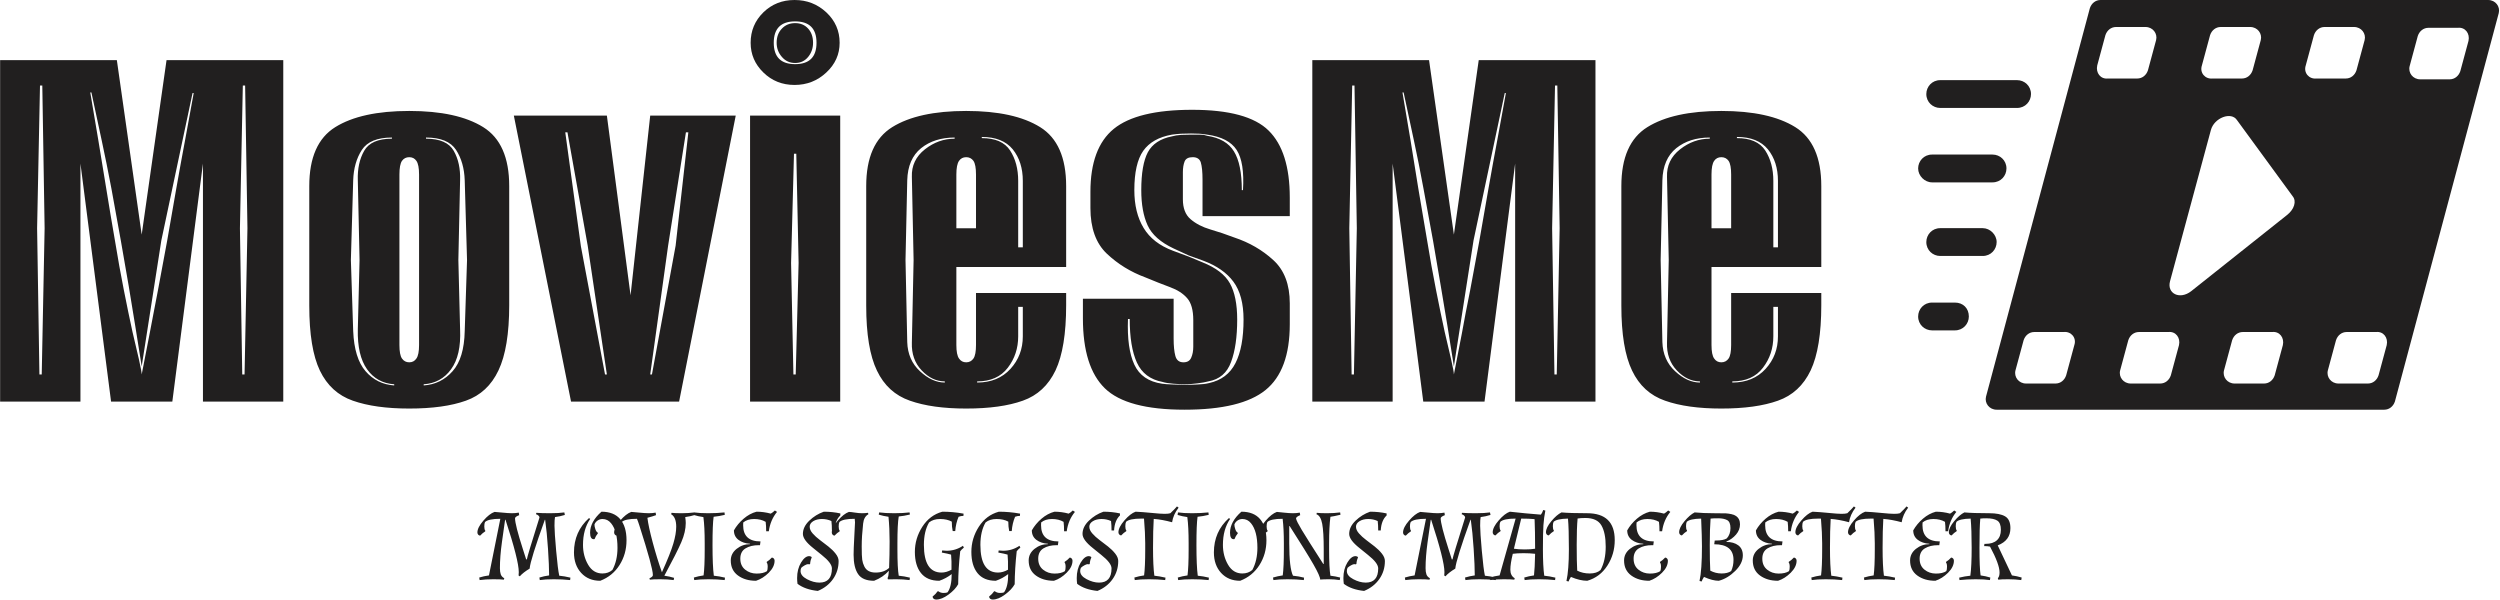 <svg xmlns="http://www.w3.org/2000/svg" version="1.1" xmlns:xlink="http://www.w3.org/1999/xlink" xmlns:svgjs="http://svgjs.dev/svgjs" width="1500" height="360" viewBox="0 0 1500 360"><g transform="matrix(1,0,0,1,-0.281,-0.137)"><svg viewBox="0 0 350 84" data-background-color="#af6834" preserveAspectRatio="xMidYMid meet" height="360" width="1500" xmlns="http://www.w3.org/2000/svg" xmlns:xlink="http://www.w3.org/1999/xlink"><g id="tight-bounds" transform="matrix(1,0,0,1,0.066,0.032)"><svg viewBox="0 0 349.869 83.936" height="83.936" width="349.869"><g><svg viewBox="0 0 349.869 83.936" height="83.936" width="349.869"><g><svg viewBox="0 0 349.869 83.936" height="83.936" width="349.869"><g id="textblocktransform"><svg viewBox="0 0 349.869 83.936" height="83.936" width="349.869" id="textblock"><g><svg viewBox="0 0 349.869 57.358" height="57.358" width="349.869"><g><svg><g></g><g></g></svg></g><g><svg><g><svg></svg></g><g></g></svg></g><g id="text-0"><svg viewBox="0 0 349.869 57.358" height="57.358" width="349.869"><g transform="matrix(1,0,0,1,0,0)"><svg width="254.997" viewBox="1.25 -34.75 157.58 35.45" height="57.358" data-palette-color="#211f1f"><path d="M8.2 0L1.25 0 1.25-29.55 11.35-29.55 13.5-14.45 15.65-29.55 25.75-29.55 25.75 0 18.8 0 18.8-20.6 16.15 0 10.85 0 8.2-20.6 8.2 0ZM4.45-15L4.65-2.35 4.85-2.35 5.1-15 4.9-27.35 4.7-27.35 4.45-15ZM22-15L22.2-2.35 22.4-2.35 22.65-15 22.45-27.35 22.25-27.35 22-15ZM13.5-2.35L13.5-2.35 14.2-5.95Q14.35-6.75 14.53-7.68 14.7-8.6 14.9-9.6L14.9-9.6 15.7-13.9Q16.1-16.2 16.5-18.48 16.9-20.75 17.25-22.6L17.25-22.6 18-26.7 17.9-26.7 15.2-13.95 13.5-3.05 12.95-6.5Q12.7-8.05 12.38-9.98 12.05-11.9 11.7-13.9L11.7-13.9Q11.3-16.15 10.88-18.43 10.45-20.7 10.05-22.55L10.05-22.55 9.15-26.75 9.05-26.75 9.75-22.6Q10.05-20.75 10.43-18.45 10.8-16.15 11.2-13.85L11.2-13.85Q11.55-11.7 11.95-9.68 12.35-7.65 12.7-6.05L12.7-6.05Q13-4.8 13.25-3.7 13.5-2.6 13.5-2.35ZM36.65 0.6L36.65 0.6Q33.7 0.6 31.77-0.08 29.85-0.75 28.92-2.68 28-4.6 28-8.3L28-8.3 28-18.65Q28-22.35 30.25-23.75 32.5-25.15 36.65-25.15L36.65-25.15Q40.8-25.15 43.05-23.75 45.3-22.35 45.3-18.65L45.3-18.65 45.3-8.35Q45.3-4.65 44.37-2.7 43.45-0.75 41.55-0.08 39.65 0.6 36.65 0.6ZM35.35-1.4L35.35-1.4 35.35-1.5Q33.85-1.6 33-2.8 32.15-4 32.2-6.25L32.2-6.25 32.35-12.25 32.2-19.15Q32.15-20.65 32.75-21.7 33.35-22.75 35.15-22.75L35.15-22.75 35.15-22.85Q33.25-22.85 32.55-21.78 31.85-20.7 31.8-19.15L31.8-19.15 31.6-12.25 31.8-6.1Q31.9-3.75 32.87-2.63 33.85-1.5 35.35-1.4ZM37.9-1.5L37.9-1.4Q39.4-1.5 40.4-2.63 41.4-3.75 41.45-6.1L41.45-6.1 41.65-12.25 41.45-19.15Q41.4-20.7 40.7-21.78 40-22.85 38.1-22.85L38.1-22.85 38.1-22.75Q39.9-22.75 40.5-21.7 41.1-20.65 41.05-19.15L41.05-19.15 40.9-12.25 41.05-6.25Q41.15-4 40.27-2.8 39.4-1.6 37.9-1.5L37.9-1.5ZM36.65-3.4L36.65-3.4Q37.05-3.4 37.27-3.73 37.5-4.05 37.5-4.9L37.5-4.9 37.5-19.65Q37.5-20.5 37.27-20.83 37.05-21.15 36.65-21.15L36.65-21.15Q36.25-21.15 36.02-20.83 35.8-20.5 35.8-19.65L35.8-19.65 35.8-4.9Q35.8-4.05 36.02-3.73 36.25-3.4 36.65-3.4ZM60 0L50.65 0 45.7-24.75 53.75-24.75 55.8-9.2 57.5-24.75 64.9-24.75 60 0ZM51.5-13.45L53.59-2.35 53.75-2.35 52.09-13.5 50.34-23.3 50.15-23.3 51.5-13.45ZM59.05-13.5L57.5-2.35 57.65-2.35 59.7-13.5 60.8-23.3 60.59-23.3 59.05-13.5ZM69.99-27.4L69.99-27.4Q68.39-27.4 67.29-28.48 66.19-29.55 66.19-31.05L66.19-31.05Q66.19-32.6 67.29-33.68 68.39-34.75 69.99-34.75L69.99-34.75Q71.59-34.75 72.74-33.68 73.89-32.6 73.89-31.05L73.89-31.05Q73.89-29.55 72.74-28.48 71.59-27.4 69.99-27.4ZM70.04-29.2L70.04-29.2Q71.89-29.2 71.89-31.05L71.89-31.05Q71.89-32.9 70.04-32.9L70.04-32.9Q68.19-32.9 68.19-31.05L68.19-31.05Q68.19-29.2 70.04-29.2ZM70.04-29.3L70.04-29.3Q69.34-29.3 68.89-29.83 68.44-30.35 68.44-31.05L68.44-31.05Q68.44-31.8 68.89-32.27 69.34-32.75 70.04-32.75L70.04-32.75Q70.74-32.75 71.17-32.27 71.59-31.8 71.59-31.05L71.59-31.05Q71.59-30.35 71.17-29.83 70.74-29.3 70.04-29.3ZM73.94 0L66.14 0 66.14-24.75 73.94-24.75 73.94 0ZM69.69-12L69.89-2.35 70.09-2.35 70.34-12 70.14-21.45 69.94-21.45 69.69-12ZM84.84 0.6L84.84 0.6Q81.89 0.6 79.97-0.08 78.04-0.75 77.12-2.68 76.19-4.6 76.19-8.3L76.19-8.3 76.19-18.65Q76.19-22.35 78.44-23.75 80.69-25.15 84.84-25.15L84.84-25.15Q88.99-25.15 91.24-23.75 93.49-22.35 93.49-18.65L93.49-18.65 93.49-11.65 83.99-11.65 83.99-4.9Q83.99-4.05 84.22-3.73 84.44-3.4 84.84-3.4L84.84-3.4Q85.24-3.4 85.47-3.73 85.69-4.05 85.69-4.9L85.69-4.9 85.69-9.4 93.49-9.4 93.49-8.35Q93.49-4.65 92.57-2.7 91.64-0.75 89.74-0.08 87.84 0.6 84.84 0.6ZM89.34-19.1L89.34-13.35 89.74-13.35 89.74-19.1Q89.74-20.75 88.87-21.83 87.99-22.9 86.19-22.9L86.19-22.9 86.19-22.8Q87.94-22.8 88.64-21.73 89.34-20.65 89.34-19.1L89.34-19.1ZM82.99-1.65L82.99-1.65 82.99-1.75Q81.89-1.75 80.99-2.7 80.09-3.65 80.14-5.1L80.14-5.1 80.29-12.25 80.14-19.45Q80.09-20.9 81.27-21.83 82.44-22.75 83.84-22.75L83.84-22.75 83.84-22.85Q82.09-22.85 80.94-21.93 79.79-21 79.74-19.15L79.74-19.15 79.59-12.25 79.74-5.15Q79.79-3.6 80.84-2.63 81.89-1.65 82.99-1.65ZM83.99-19.65L83.99-15 85.69-15 85.69-19.65Q85.69-20.5 85.47-20.83 85.24-21.15 84.84-21.15L84.84-21.15Q84.44-21.15 84.22-20.83 83.99-20.5 83.99-19.65L83.99-19.65ZM85.79-1.75L85.79-1.65Q87.59-1.65 88.67-2.83 89.74-4 89.74-5.65L89.74-5.65 89.74-8.2 89.34-8.2 89.34-5.65Q89.34-4.1 88.44-2.93 87.54-1.75 85.79-1.75L85.79-1.75ZM103.74 0.7L103.74 0.7Q98.74 0.7 96.84-1.15 94.94-3 94.94-7.2L94.94-7.2 94.94-8.9 102.79-8.9 102.79-5.45Q102.79-4.5 102.94-3.95L102.94-3.95Q103.09-3.4 103.64-3.4L103.64-3.4Q104.14-3.4 104.31-3.8 104.49-4.2 104.49-4.75L104.49-4.75 104.49-7.05Q104.49-8.35 103.96-8.95 103.44-9.55 102.49-9.9 101.54-10.25 100.34-10.75L100.34-10.75Q98.44-11.45 97.01-12.8 95.59-14.15 95.59-16.75L95.59-16.75 95.59-18.15Q95.59-21.95 97.61-23.6 99.64-25.25 104.39-25.25L104.39-25.25Q109.19-25.25 111.01-23.45 112.84-21.65 112.84-17.65L112.84-17.65 112.84-16.05 105.29-16.05 105.29-19.2Q105.29-20.2 105.14-20.7L105.14-20.7Q104.99-21.15 104.44-21.15L104.44-21.15Q103.89-21.15 103.74-20.78 103.59-20.4 103.59-19.85L103.59-19.85 103.59-17.5Q103.59-16.35 104.26-15.78 104.94-15.2 105.96-14.9 106.99-14.6 108.04-14.2L108.04-14.2Q109.99-13.55 111.41-12.25 112.84-10.95 112.84-8.5L112.84-8.5 112.84-6.7Q112.84-2.7 110.74-1 108.64 0.7 103.74 0.7ZM103.79-1.45L103.79-1.45Q104.24-1.45 104.84-1.48 105.44-1.5 105.84-1.6L105.84-1.6Q107.44-1.95 108.14-3.33 108.84-4.7 108.84-7.1L108.84-7.1Q108.84-9.2 107.96-10.38 107.09-11.55 105.34-12.2L105.34-12.2 104.09-12.65 102.79-13.25Q101.09-14.05 100.54-15.25 99.99-16.45 99.99-18.3L99.99-18.3Q99.99-20.5 100.56-21.58 101.14-22.65 102.64-22.95L102.64-22.95Q102.99-23.05 103.44-23.08 103.89-23.1 104.29-23.1L104.29-23.1 105.04-23.1Q105.24-23.1 105.39-23.08 105.54-23.05 105.69-23L105.69-23Q107.34-22.75 108.01-21.65 108.69-20.55 108.69-18.3L108.69-18.3 108.79-18.3Q108.94-20.7 108.24-21.78 107.54-22.85 105.69-23.1L105.69-23.1Q105.39-23.15 105.04-23.18 104.69-23.2 104.29-23.2L104.29-23.2Q103.89-23.2 103.44-23.18 102.99-23.15 102.64-23.1L102.64-23.1Q100.94-22.8 100.16-21.7 99.39-20.6 99.39-18.3L99.39-18.3Q99.39-16.35 100.19-15.03 100.99-13.7 102.74-13.05L102.74-13.05 104.09-12.55 105.29-12.05Q107.04-11.35 107.66-10.23 108.29-9.1 108.29-7.1L108.29-7.1Q108.29-4.85 107.76-3.43 107.24-2 105.79-1.75L105.79-1.75Q105.44-1.65 104.84-1.58 104.24-1.5 103.79-1.5L103.79-1.5Q103.39-1.5 102.76-1.55 102.14-1.6 101.84-1.7L101.84-1.7Q100.24-2 99.61-3.38 98.99-4.75 98.99-7.15L98.99-7.15 98.84-7.15Q98.74-4.6 99.39-3.2 100.04-1.8 101.79-1.55L101.79-1.55Q102.09-1.5 102.74-1.48 103.39-1.45 103.79-1.45ZM121.74 0L114.79 0 114.79-29.55 124.89-29.55 127.04-14.45 129.19-29.55 139.29-29.55 139.29 0 132.34 0 132.34-20.6 129.69 0 124.39 0 121.74-20.6 121.74 0ZM117.99-15L118.19-2.35 118.39-2.35 118.64-15 118.44-27.35 118.24-27.35 117.99-15ZM135.54-15L135.74-2.35 135.94-2.35 136.19-15 135.99-27.35 135.79-27.35 135.54-15ZM127.04-2.35L127.04-2.35 127.74-5.95Q127.89-6.75 128.06-7.68 128.24-8.6 128.44-9.6L128.44-9.6 129.24-13.9Q129.64-16.2 130.04-18.48 130.44-20.75 130.79-22.6L130.79-22.6 131.54-26.7 131.44-26.7 128.74-13.95 127.04-3.05 126.49-6.5Q126.24-8.05 125.91-9.98 125.59-11.9 125.24-13.9L125.24-13.9Q124.84-16.15 124.41-18.43 123.99-20.7 123.59-22.55L123.59-22.55 122.69-26.75 122.59-26.75 123.29-22.6Q123.59-20.75 123.96-18.45 124.34-16.15 124.74-13.85L124.74-13.85Q125.09-11.7 125.49-9.68 125.89-7.65 126.24-6.05L126.24-6.05Q126.54-4.8 126.79-3.7 127.04-2.6 127.04-2.35ZM150.18 0.6L150.18 0.6Q147.23 0.6 145.31-0.08 143.38-0.75 142.46-2.68 141.53-4.6 141.53-8.3L141.53-8.3 141.53-18.65Q141.53-22.35 143.78-23.75 146.03-25.15 150.18-25.15L150.18-25.15Q154.33-25.15 156.58-23.75 158.83-22.35 158.83-18.65L158.83-18.65 158.83-11.65 149.33-11.65 149.33-4.9Q149.33-4.05 149.56-3.73 149.78-3.4 150.18-3.4L150.18-3.4Q150.58-3.4 150.81-3.73 151.03-4.05 151.03-4.9L151.03-4.9 151.03-9.4 158.83-9.4 158.83-8.35Q158.83-4.65 157.91-2.7 156.98-0.75 155.08-0.08 153.18 0.6 150.18 0.6ZM154.68-19.1L154.68-13.35 155.08-13.35 155.08-19.1Q155.08-20.75 154.21-21.83 153.33-22.9 151.53-22.9L151.53-22.9 151.53-22.8Q153.28-22.8 153.98-21.73 154.68-20.65 154.68-19.1L154.68-19.1ZM148.33-1.65L148.33-1.65 148.33-1.75Q147.23-1.75 146.33-2.7 145.43-3.65 145.48-5.1L145.48-5.1 145.63-12.25 145.48-19.45Q145.43-20.9 146.61-21.83 147.78-22.75 149.18-22.75L149.18-22.75 149.18-22.85Q147.43-22.85 146.28-21.93 145.13-21 145.08-19.15L145.08-19.15 144.93-12.25 145.08-5.15Q145.13-3.6 146.18-2.63 147.23-1.65 148.33-1.65ZM149.33-19.65L149.33-15 151.03-15 151.03-19.65Q151.03-20.5 150.81-20.83 150.58-21.15 150.18-21.15L150.18-21.15Q149.78-21.15 149.56-20.83 149.33-20.5 149.33-19.65L149.33-19.65ZM151.13-1.75L151.13-1.65Q152.93-1.65 154.01-2.83 155.08-4 155.08-5.65L155.08-5.65 155.08-8.2 154.68-8.2 154.68-5.65Q154.68-4.1 153.78-2.93 152.88-1.75 151.13-1.75L151.13-1.75Z" opacity="1" transform="matrix(1,0,0,1,0,0)" fill="#211f1f" class="wordmark-text-0" data-fill-palette-color="primary"></path></svg></g><g><svg xmlns="http://www.w3.org/2000/svg" xmlns:xlink="http://www.w3.org/1999/xlink" version="1.1" x="268.539" y="3.552713678800501e-15" viewBox="0.5 10.9 71.039 50.1" enable-background="new 0 0 72 72" xml:space="preserve" height="57.358" width="81.33" class="icon-cg-0" data-fill-palette-color="accent" id="cg-0"><g fill="#211f1f" data-fill-palette-color="accent"><path fill="#211f1f" d="M70.2 10.9H22.8c-0.6 0-1.1 0.4-1.3 1L8.8 59.4c-0.2 0.8 0.4 1.6 1.3 1.6h47.4c0.6 0 1.1-0.4 1.3-1l12.7-47.5C71.7 11.7 71.1 10.9 70.2 10.9zM19.6 53.1l-1 3.7c-0.2 0.6-0.7 1-1.3 1h-3.6c-0.9 0-1.5-0.8-1.3-1.6l1-3.7c0.2-0.6 0.7-1 1.3-1h3.6C19.2 51.4 19.9 52.2 19.6 53.1zM35.2 18.9l1-3.7c0.2-0.6 0.7-1 1.3-1h3.6c0.9 0 1.5 0.8 1.3 1.6l-1 3.7c-0.2 0.6-0.7 1-1.3 1h-3.6C35.6 20.6 34.9 19.8 35.2 18.9zM22.4 18.9l1-3.7c0.2-0.6 0.7-1 1.3-1h3.6c0.9 0 1.5 0.8 1.3 1.6l-1 3.7c-0.2 0.6-0.7 1-1.3 1h-3.6C22.8 20.6 22.2 19.8 22.4 18.9zM32.4 53.1l-1 3.7c-0.2 0.6-0.7 1-1.3 1h-3.6c-0.9 0-1.5-0.8-1.3-1.6l1-3.7c0.2-0.6 0.7-1 1.3-1h3.6C32 51.4 32.6 52.2 32.4 53.1zM45.1 53.1l-1 3.7c-0.2 0.6-0.7 1-1.3 1h-3.6c-0.9 0-1.5-0.8-1.3-1.6l1-3.7c0.2-0.6 0.7-1 1.3-1h3.6C44.7 51.4 45.3 52.2 45.1 53.1zM45.6 37.2l-11.7 9.3c-1.4 1.1-3 0.3-2.6-1.2l5-18.5c0.4-1.5 2.5-2.3 3.2-1.2l6.8 9.3C46.8 35.5 46.5 36.5 45.6 37.2zM47.9 18.9l1-3.7c0.2-0.6 0.7-1 1.3-1h3.6c0.9 0 1.5 0.8 1.3 1.6l-1 3.7c-0.2 0.6-0.7 1-1.3 1h-3.6C48.3 20.6 47.6 19.8 47.9 18.9zM57.8 53.1l-1 3.7c-0.2 0.6-0.7 1-1.3 1h-3.6c-0.9 0-1.5-0.8-1.3-1.6l1-3.7c0.2-0.6 0.7-1 1.3-1h3.6C57.4 51.4 58 52.2 57.8 53.1zM67.8 15.9l-1 3.7c-0.2 0.6-0.7 1-1.3 1h-3.6c-0.9 0-1.5-0.8-1.3-1.6l1-3.7c0.2-0.6 0.7-1 1.3-1h3.6C67.4 14.2 68 15 67.8 15.9z" data-fill-palette-color="accent"></path><path fill="#211f1f" d="M3.2 24.1h9.4c1 0 1.7-0.8 1.7-1.7 0-1-0.8-1.7-1.7-1.7H3.2c-1 0-1.7 0.8-1.7 1.7C1.5 23.4 2.3 24.1 3.2 24.1z" data-fill-palette-color="accent"></path><path fill="#211f1f" d="M2.2 33.2h7.4c1 0 1.7-0.8 1.7-1.7 0-1-0.8-1.7-1.7-1.7H2.2c-1 0-1.7 0.8-1.7 1.7C0.5 32.4 1.3 33.2 2.2 33.2z" data-fill-palette-color="accent"></path><path fill="#211f1f" d="M8.4 38.8H3.2c-1 0-1.7 0.8-1.7 1.7 0 1 0.8 1.7 1.7 1.7h5.2c1 0 1.7-0.8 1.7-1.7C10.1 39.6 9.3 38.8 8.4 38.8z" data-fill-palette-color="accent"></path><path fill="#211f1f" d="M5 47.9H2.2c-1 0-1.7 0.8-1.7 1.7 0 1 0.8 1.7 1.7 1.7H5c1 0 1.7-0.8 1.7-1.7C6.7 48.6 6 47.9 5 47.9z" data-fill-palette-color="accent"></path></g></svg></g></svg></g></svg></g><g transform="matrix(1,0,0,1,66.825,70.899)"><svg viewBox="0 0 216.219 13.037" height="13.037" width="216.219"><g transform="matrix(1,0,0,1,0,0)"><svg width="216.219" viewBox="-2.3 -35.9 761.18 45.9" height="13.037" data-palette-color="#211f1f"><path d="M16.25-30.05L16.25-30.05Q16.25-26.9 20.15-14.75L20.15-14.75 21.75-9.75 22.1-9.85Q22.15-10.9 28.3-30.45L28.3-30.45Q28.3-30.95 27.75-31.43 27.2-31.9 26.6-32.05L26.6-32.05 26.75-32.75Q29.25-32.55 33.6-32.55 37.95-32.55 40.55-32.95L40.55-32.95 40.8-31.7Q38.4-30.95 35.95-30.65L35.95-30.65Q35.7-29.45 35.7-26.38 35.7-23.3 36.52-14.05 37.35-4.8 38.05-1.75L38.05-1.75Q40.7-1.5 43.55-0.8L43.55-0.8 43.4 0.4Q39.7 0 35.4 0 31.1 0 28.45 0.4L28.45 0.4 28.25-0.85Q30.5-1.55 33.05-1.9L33.05-1.9Q33.05-6.65 32.5-15 31.95-23.35 31.1-29.3L31.1-29.3 30.95-29.35Q23.8-9.55 23.45-5.25L23.45-5.25Q20.2-3.3 18.6-1.45L18.6-1.45 18-1.85Q18.1-2.95 18.1-3.5L18.1-3.5Q18.1-9.35 11.55-29.35L11.55-29.35 11.35-29.3 9.8-18.35Q8.8-11.2 8.8-5.45L8.8-5.45Q8.8-3.6 9.22-2.4 9.65-1.2 10.95-0.5L10.95-0.5 10.75 0.2Q9.2 0 5.48 0 1.75 0-1.2 0.4L-1.2 0.4-1.4-0.85Q0.85-1.55 3.4-1.9L3.4-1.9 9-29.8Q3.1-29.8 1.45-28.2L1.45-28.2Q1.1-27.5 1.1-26 1.1-24.5 1.6-23.95L1.6-23.95 1.55-23.6Q0.3-22.85-0.95-21.5L-0.95-21.5Q-1.55-21.55-1.93-22-2.3-22.45-2.3-23.05L-2.3-23.05Q-2.3-25.5 0.65-28.9 3.6-32.3 6.15-33.2L6.15-33.2Q6.55-33.2 9.75-32.88 12.95-32.55 14.73-32.55 16.5-32.55 18.1-32.85L18.1-32.85 18.3-31.6Q16.25-30.8 16.25-30.05ZM58.85-33.3Q64.95-33.3 68.07-29.65 71.2-26 71.2-19.23 71.2-12.45 67.77-7.03 64.35-1.6 58.25 0.75L58.25 0.75Q52.4 0.75 48.85-3.13 45.3-7 45.3-13.25L45.3-13.25Q45.3-23.45 52.7-30.15L52.7-30.15 53.3-29.75Q49.75-24.6 49.75-16.95L49.75-16.95Q49.75-11.5 52.27-7.18 54.8-2.85 59.3-2.85L59.3-2.85Q62.25-2.85 64.25-4.6L64.25-4.6Q66.75-9.2 66.75-15.5L66.75-15.5Q66.75-23.75 63.6-27.6L63.6-27.6Q61.9-29.7 59.35-29.7L59.35-29.7Q58.05-29.7 56.95-28.95 55.85-28.2 55.4-27L55.4-27Q55.4-26 55.85-24.68 56.3-23.35 57-23L57-23 57.1-22.65Q56-21.3 55.45-19.8L55.45-19.8Q55.35-19.75 55.05-19.75L55.05-19.75Q53.25-19.75 53.25-22.95L53.25-22.95Q53.25-28.35 58.85-33.3L58.85-33.3ZM94.65-0.7L94.45 0.4Q91.5 0 87.87 0 84.25 0 82.7 0.2L82.7 0.2 82.5-0.5Q83.1-0.7 83.65-1.13 84.2-1.55 84.2-2.05L84.2-2.05Q84.2-5.7 77.55-26.45L77.55-26.45Q76.95-28.35 76.35-29.8L76.35-29.8Q70.5-29.8 68.85-28.2L68.85-28.2Q68.5-27.5 68.5-26 68.5-24.5 69-23.95L69-23.95 68.95-23.6Q67.7-22.85 66.45-21.5L66.45-21.5Q65.85-21.55 65.47-22 65.1-22.45 65.1-23.05L65.1-23.05Q65.1-25.5 68.05-28.9 71-32.3 73.55-33.2L73.55-33.2Q73.95-33.2 77.15-32.88 80.35-32.55 82.17-32.55 84-32.55 85.55-32.85L85.55-32.85 85.75-31.6Q84.15-31 81.5-30.3L81.5-30.3Q82-26.05 84.12-18.13 86.25-10.2 88.65-3.45L88.65-3.45Q92.85-12.75 94.27-17.57 95.7-22.4 95.7-25.9L95.7-25.9Q95.7-30.6 93.2-32.05L93.2-32.05 93.4-32.75Q94.95-32.55 98.37-32.55 101.8-32.55 104.75-32.95L104.75-32.95 104.95-31.7Q102.7-31 100.15-30.65L100.15-30.65Q100.4-28.9 100.4-27.75L100.4-27.75Q100.4-23.35 98.22-18.3 96.05-13.25 89.85-1.75L89.85-1.75Q92.4-1.4 94.65-0.7L94.65-0.7ZM114.14-30.8L114.14-30.8Q113.59-27.05 113.59-16.8 113.59-6.55 114.24-1.75L114.24-1.75Q116.89-1.5 119.74-0.8L119.74-0.8 119.59 0.4Q115.89 0 111.57 0 107.24 0 104.59 0.4L104.59 0.4 104.39-0.85Q106.64-1.55 109.19-1.9L109.19-1.9Q109.74-6 109.74-14.8L109.74-14.8 109.74-17.75Q109.74-25.85 109.09-30.65L109.09-30.65Q106.54-31 104.29-31.7L104.29-31.7 104.49-32.95Q107.14-32.55 111.47-32.55 115.79-32.55 119.49-32.95L119.49-32.95 119.64-31.75Q116.79-31.05 114.14-30.8ZM139.79-28.3L139.79-28.3Q137.39-29.7 134.09-29.7 130.79-29.7 128.74-28L128.74-28Q128.69-27.3 128.69-26.65L128.69-26.65Q128.69-18.65 137.24-18.65L137.24-18.65 136.99-16.8 136.39-16.8Q132.44-16.8 129.87-15.23 127.29-13.65 127.29-10.15 127.29-6.65 129.69-4.73 132.09-2.8 135.34-2.8 138.59-2.8 140.44-4L140.44-4Q140.79-4.7 140.79-6.2 140.79-7.7 140.29-8.25L140.29-8.25 140.34-8.6Q141.59-9.35 142.84-10.7L142.84-10.7Q143.44-10.65 143.82-10.2 144.19-9.75 144.19-9.15L144.19-9.15Q144.19-6.1 141.32-3.23 138.44-0.35 135.04 0.75L135.04 0.75Q129.69 0.75 126.14-1.85 122.59-4.45 122.59-9.25L122.59-9.25Q122.59-12.7 125.49-15 128.39-17.3 132.09-17.3L132.09-17.3 132.09-17.5Q128.69-17.7 126.42-19.4 124.14-21.1 124.14-24.1L124.14-24.1Q125.94-27.3 128.92-29.85 131.89-32.4 135.29-33.3L135.29-33.3Q138.84-33.3 142.29-32.35L142.29-32.35Q143.09-32.75 144.34-33.9L144.34-33.9 145.39-33.2Q142.09-29.2 141.34-23.65L141.34-23.65 140.04-23.65Q140.04-26.4 139.79-28.3ZM155.29-0.6L155.29-0.6Q155.29-5 157.21-8.2 159.14-11.4 161.24-11.4L161.24-11.4Q161.79-11.4 162.34-11.05L162.34-11.05 162.49-10.7Q161.84-9.45 161.69-7.55L161.69-7.55 161.39-7.35Q161.19-7.45 160.64-7.45 160.09-7.45 159.01-6.85 157.94-6.25 157.34-5.65L157.34-5.65Q156.99-4.95 156.99-4.05L156.99-4.05Q156.99-1.7 160.16-0.03 163.34 1.65 166.29 1.65L166.29 1.65Q172.44 1.65 172.44-5.35L172.44-5.35Q172.44-8 167.39-12L167.39-12Q165.29-13.7 163.19-15.4L163.19-15.4Q158.14-19.4 158.14-22.35L158.14-22.35Q158.14-25.85 161.29-28.88 164.44-31.9 168.44-33.3L168.44-33.3Q172.74-33.3 176.59-32.45L176.59-32.45 176.59-31.45Q173.99-29.05 173.69-24.05L173.69-24.05 172.44-24.05Q172.44-26.7 172.19-28.7L172.19-28.7Q170.04-29.7 167.51-29.7 164.99-29.7 163.24-28.63 161.49-27.55 161.49-25.9 161.49-24.25 162.96-22.58 164.44-20.9 166.54-19.33 168.64-17.75 170.71-16.13 172.79-14.5 174.26-12.63 175.74-10.75 175.74-9L175.74-9Q175.74-4 172.99-0.1 170.24 3.8 165.49 5.75L165.49 5.75Q159.24 5.1 155.49 2.25L155.49 2.25Q155.29 0.85 155.29-0.6ZM187.83-27.45L187.83-27.45Q187.13-21.15 187.13-16.25 187.13-11.35 187.38-9.63 187.63-7.9 188.38-6.4L188.38-6.4Q189.83-3.3 193.98-3.3 198.13-3.3 200.63-5.6L200.63-5.6Q200.88-12.1 200.88-18.6 200.88-25.1 200.33-30.8L200.33-30.8Q197.78-31.15 195.53-31.85L195.53-31.85 195.73-32.95Q198.78-32.55 203.16-32.55 207.53-32.55 210.73-32.95L210.73-32.95 210.88-31.9Q208.03-31.2 205.38-30.95L205.38-30.95Q204.73-27.25 204.73-17.75L204.73-17.75 204.73-14.8Q204.73-5.45 205.38-1.75L205.38-1.75Q208.03-1.5 210.88-0.8L210.88-0.8 210.73 0.4Q207.53 0 204.23 0 200.93 0 200.03 0.05L200.03 0.05 199.88-0.65Q200.33-1.2 200.53-4.2L200.53-4.2Q197.63-0.95 193.23 0.75L193.23 0.75Q187.58 0.75 185.36-2.53 183.13-5.8 183.13-12.05L183.13-12.05Q183.13-14.9 183.48-21.1 183.83-27.3 183.83-28.05 183.83-28.8 183.68-29.8L183.68-29.8Q177.78-29.8 176.13-28.2L176.13-28.2Q175.78-27.5 175.78-26 175.78-24.5 176.28-23.95L176.28-23.95 176.23-23.6Q174.98-22.85 173.73-21.5L173.73-21.5Q173.13-21.55 172.76-22 172.38-22.45 172.38-23.05L172.38-23.05Q172.38-25.5 175.33-28.9 178.28-32.3 180.83-33.2L180.83-33.2Q181.98-33.15 183.86-32.85 185.73-32.55 187.28-32.55 188.83-32.55 190.23-32.75L190.23-32.75 190.43-32.05Q188.18-30.8 187.83-27.45ZM226.48-3.3L226.48-3.3Q228.83-3.3 231.38-4.7L231.38-4.7 231.38-8.8Q231.38-9.95 231.18-12.15L231.18-12.15Q229.43-12.65 226.63-13.15L226.63-13.15 226.78-14.2Q227.93-14.05 228.98-14.05L228.98-14.05Q233.38-14.05 237.03-16.5L237.03-16.5 237.48-15.6Q236.33-14.7 235.68-13.8L235.68-13.8Q234.73-5.1 234.68 2.45L234.68 2.45Q233.23 5.1 229.91 7.55 226.58 10 223.83 10L223.83 10Q223.08 10 222.58 9.6 222.08 9.2 222.08 8.5L222.08 8.5Q223.53 7.4 224.53 5.95L224.53 5.95 224.88 5.9Q225.98 6.75 227.43 6.75 228.88 6.75 229.43 6.45L229.43 6.45Q231.48 3.7 231.48-2.55L231.48-2.55Q228.73-0.4 225.38 0.75L225.38 0.75Q219.38 0.75 216.36-3.03 213.33-6.8 213.33-13.48 213.33-20.15 217.01-25.88 220.68-31.6 226.88-33.3L226.88-33.3Q232.08-33.3 237.33-32.35L237.33-32.35 237.28-31.25Q236.03-31.25 234.88-30.8L234.88-30.8Q233.53-27.65 233.23-23.75L233.23-23.75 231.98-23.75Q231.53-25.8 231.53-28.4L231.53-28.4Q229.18-29.7 225.78-29.7 222.38-29.7 220.33-28L220.33-28Q217.78-23.65 217.78-16.95L217.78-16.95Q217.78-3.3 226.48-3.3ZM254.33-3.3L254.33-3.3Q256.68-3.3 259.23-4.7L259.23-4.7 259.23-8.8Q259.23-9.95 259.03-12.15L259.03-12.15Q257.28-12.65 254.48-13.15L254.48-13.15 254.63-14.2Q255.78-14.05 256.83-14.05L256.83-14.05Q261.23-14.05 264.88-16.5L264.88-16.5 265.33-15.6Q264.18-14.7 263.53-13.8L263.53-13.8Q262.58-5.1 262.53 2.45L262.53 2.45Q261.08 5.1 257.75 7.55 254.43 10 251.68 10L251.68 10Q250.93 10 250.43 9.6 249.93 9.2 249.93 8.5L249.93 8.5Q251.38 7.4 252.38 5.95L252.38 5.95 252.73 5.9Q253.83 6.75 255.28 6.75 256.73 6.75 257.28 6.45L257.28 6.45Q259.33 3.7 259.33-2.55L259.33-2.55Q256.58-0.4 253.23 0.75L253.23 0.75Q247.23 0.75 244.2-3.03 241.18-6.8 241.18-13.48 241.18-20.15 244.85-25.88 248.53-31.6 254.73-33.3L254.73-33.3Q259.93-33.3 265.18-32.35L265.18-32.35 265.13-31.25Q263.88-31.25 262.73-30.8L262.73-30.8Q261.38-27.65 261.08-23.75L261.08-23.75 259.83-23.75Q259.38-25.8 259.38-28.4L259.38-28.4Q257.03-29.7 253.63-29.7 250.23-29.7 248.18-28L248.18-28Q245.63-23.65 245.63-16.95L245.63-16.95Q245.63-3.3 254.33-3.3ZM286.63-28.3L286.63-28.3Q284.23-29.7 280.93-29.7 277.63-29.7 275.58-28L275.58-28Q275.53-27.3 275.53-26.65L275.53-26.65Q275.53-18.65 284.08-18.65L284.08-18.65 283.83-16.8 283.23-16.8Q279.28-16.8 276.7-15.23 274.13-13.65 274.13-10.15 274.13-6.65 276.53-4.73 278.93-2.8 282.18-2.8 285.43-2.8 287.28-4L287.28-4Q287.63-4.7 287.63-6.2 287.63-7.7 287.13-8.25L287.13-8.25 287.18-8.6Q288.43-9.35 289.68-10.7L289.68-10.7Q290.28-10.65 290.65-10.2 291.03-9.75 291.03-9.15L291.03-9.15Q291.03-6.1 288.15-3.23 285.28-0.35 281.88 0.75L281.88 0.75Q276.53 0.75 272.98-1.85 269.43-4.45 269.43-9.25L269.43-9.25Q269.43-12.7 272.33-15 275.23-17.3 278.93-17.3L278.93-17.3 278.93-17.5Q275.53-17.7 273.25-19.4 270.98-21.1 270.98-24.1L270.98-24.1Q272.78-27.3 275.75-29.85 278.73-32.4 282.13-33.3L282.13-33.3Q285.68-33.3 289.13-32.35L289.13-32.35Q289.93-32.75 291.18-33.9L291.18-33.9 292.23-33.2Q288.93-29.2 288.18-23.65L288.18-23.65 286.88-23.65Q286.88-26.4 286.63-28.3ZM293.12-0.6L293.12-0.6Q293.12-5 295.05-8.2 296.97-11.4 299.07-11.4L299.07-11.4Q299.62-11.4 300.17-11.05L300.17-11.05 300.32-10.7Q299.67-9.45 299.52-7.55L299.52-7.55 299.22-7.35Q299.02-7.45 298.47-7.45 297.92-7.45 296.85-6.85 295.77-6.25 295.17-5.65L295.17-5.65Q294.82-4.95 294.82-4.05L294.82-4.05Q294.82-1.7 298-0.03 301.17 1.65 304.12 1.65L304.12 1.65Q310.27 1.65 310.27-5.35L310.27-5.35Q310.27-8 305.22-12L305.22-12Q303.12-13.7 301.02-15.4L301.02-15.4Q295.97-19.4 295.97-22.35L295.97-22.35Q295.97-25.85 299.12-28.88 302.27-31.9 306.27-33.3L306.27-33.3Q310.57-33.3 314.42-32.45L314.42-32.45 314.42-31.45Q311.82-29.05 311.52-24.05L311.52-24.05 310.27-24.05Q310.27-26.7 310.02-28.7L310.02-28.7Q307.87-29.7 305.35-29.7 302.82-29.7 301.07-28.63 299.32-27.55 299.32-25.9 299.32-24.25 300.8-22.58 302.27-20.9 304.37-19.33 306.47-17.75 308.55-16.13 310.62-14.5 312.1-12.63 313.57-10.75 313.57-9L313.57-9Q313.57-4 310.82-0.1 308.07 3.8 303.32 5.75L303.32 5.75Q297.07 5.1 293.32 2.25L293.32 2.25Q293.12 0.85 293.12-0.6ZM322.12-33.3Q325.57-33.15 330.05-32.7 334.52-32.25 336.42-32.25 338.32-32.25 339.27-32.55L339.27-32.55Q341.57-34.75 342.52-35.9L342.52-35.9 343.32-35.3Q340.67-31.85 340.12-28.1L340.12-28.1Q335.17-29.45 331.07-29.75L331.07-29.75Q330.72-24.3 330.72-15.43 330.72-6.55 331.37-1.75L331.37-1.75Q333.87-1.5 336.87-0.8L336.87-0.8 336.72 0.4Q333.02 0 328.7 0 324.37 0 321.72 0.4L321.72 0.4 321.52-0.85Q323.77-1.55 326.32-1.9L326.32-1.9Q326.87-6 326.87-14.8L326.87-14.8 326.87-17.75Q326.87-22.7 326.27-29.9L326.27-29.9 324.97-29.9Q319.07-29.9 317.42-28.3L317.42-28.3Q317.07-27.6 317.07-26.1 317.07-24.6 317.57-24.05L317.57-24.05 317.52-23.7Q316.27-22.95 315.02-21.6L315.02-21.6Q314.42-21.65 314.05-22.1 313.67-22.55 313.67-23.15L313.67-23.15Q313.67-25.6 316.62-29 319.57-32.4 322.12-33.3L322.12-33.3ZM352.67-30.8L352.67-30.8Q352.12-27.05 352.12-16.8 352.12-6.55 352.77-1.75L352.77-1.75Q355.42-1.5 358.27-0.8L358.27-0.8 358.12 0.4Q354.42 0 350.09 0 345.77 0 343.12 0.4L343.12 0.4 342.92-0.85Q345.17-1.55 347.72-1.9L347.72-1.9Q348.27-6 348.27-14.8L348.27-14.8 348.27-17.75Q348.27-25.85 347.62-30.65L347.62-30.65Q345.07-31 342.82-31.7L342.82-31.7 343.02-32.95Q345.67-32.55 349.99-32.55 354.32-32.55 358.02-32.95L358.02-32.95 358.17-31.75Q355.32-31.05 352.67-30.8ZM374.27-33.3Q380.37-33.3 383.49-29.65 386.62-26 386.62-19.23 386.62-12.45 383.19-7.03 379.77-1.6 373.67 0.75L373.67 0.75Q367.82 0.75 364.27-3.13 360.72-7 360.72-13.25L360.72-13.25Q360.72-23.45 368.12-30.15L368.12-30.15 368.72-29.75Q365.17-24.6 365.17-16.95L365.17-16.95Q365.17-11.5 367.69-7.18 370.22-2.85 374.72-2.85L374.72-2.85Q377.67-2.85 379.67-4.6L379.67-4.6Q382.17-9.2 382.17-15.5L382.17-15.5Q382.17-23.75 379.02-27.6L379.02-27.6Q377.32-29.7 374.77-29.7L374.77-29.7Q373.47-29.7 372.37-28.95 371.27-28.2 370.82-27L370.82-27Q370.82-26 371.27-24.68 371.72-23.35 372.42-23L372.42-23 372.52-22.65Q371.42-21.3 370.87-19.8L370.87-19.8Q370.77-19.75 370.47-19.75L370.47-19.75Q368.67-19.75 368.67-22.95L368.67-22.95Q368.67-28.35 374.27-33.3L374.27-33.3ZM414.86-7.6L414.86-14.8Q414.86-23.35 414.11-27.33 413.36-31.3 411.26-32.05L411.26-32.05 411.46-32.75Q413.01-32.55 416.51-32.55 420.01-32.55 422.96-32.95L422.96-32.95 423.11-31.8Q419.56-30.95 418.16-30.8L418.16-30.8Q417.51-25.9 417.51-17.75L417.51-17.75 417.51-14.8Q417.51-5.45 418.16-1.75L418.16-1.75Q420.71-1.45 422.96-0.85L422.96-0.85 422.76 0.4Q420.11 0 417.44 0 414.76 0 413.11 0.15L413.11 0.15Q413.11-1.5 409.86-7.2 406.61-12.9 398.06-26.25L398.06-26.25 397.86-26.15 397.86-17.75Q397.86-5.5 399.71-1.75L399.71-1.75Q402.46-1.5 405.16-0.8L405.16-0.8 405.06 0.4Q401.36 0 397.04 0 392.71 0 390.06 0.4L390.06 0.4 389.86-0.85Q392.11-1.55 394.66-1.9L394.66-1.9Q395.21-6 395.21-14.8L395.21-14.8 395.21-17.75Q395.21-24.8 394.61-29.8L394.61-29.8Q388.71-29.8 387.06-28.2L387.06-28.2Q386.71-27.5 386.71-26 386.71-24.5 387.21-23.95L387.21-23.95 387.16-23.6Q385.91-22.85 384.66-21.5L384.66-21.5Q384.06-21.55 383.69-22 383.31-22.45 383.31-23.05L383.31-23.05Q383.31-25.5 386.26-28.9 389.21-32.3 391.76-33.2L391.76-33.2Q392.36-33.15 395.14-32.85 397.91-32.55 399.71-32.55 401.51-32.55 403.06-32.85L403.06-32.85 403.26-31.6Q401.21-30.75 401.21-29.95L401.21-29.95Q401.46-28.6 404.06-24.28 406.66-19.95 414.66-7.5L414.66-7.5 414.86-7.6ZM424.56-0.6L424.56-0.6Q424.56-5 426.49-8.2 428.41-11.4 430.51-11.4L430.51-11.4Q431.06-11.4 431.61-11.05L431.61-11.05 431.76-10.7Q431.11-9.45 430.96-7.55L430.96-7.55 430.66-7.35Q430.46-7.45 429.91-7.45 429.36-7.45 428.29-6.85 427.21-6.25 426.61-5.65L426.61-5.65Q426.26-4.95 426.26-4.05L426.26-4.05Q426.26-1.7 429.44-0.03 432.61 1.65 435.56 1.65L435.56 1.65Q441.71 1.65 441.71-5.35L441.71-5.35Q441.71-8 436.66-12L436.66-12Q434.56-13.7 432.46-15.4L432.46-15.4Q427.41-19.4 427.41-22.35L427.41-22.35Q427.41-25.85 430.56-28.88 433.71-31.9 437.71-33.3L437.71-33.3Q442.01-33.3 445.86-32.45L445.86-32.45 445.86-31.45Q443.26-29.05 442.96-24.05L442.96-24.05 441.71-24.05Q441.71-26.7 441.46-28.7L441.46-28.7Q439.31-29.7 436.79-29.7 434.26-29.7 432.51-28.63 430.76-27.55 430.76-25.9 430.76-24.25 432.24-22.58 433.71-20.9 435.81-19.33 437.91-17.75 439.99-16.13 442.06-14.5 443.54-12.63 445.01-10.75 445.01-9L445.01-9Q445.01-4 442.26-0.1 439.51 3.8 434.76 5.75L434.76 5.75Q428.51 5.1 424.76 2.25L424.76 2.25Q424.56 0.85 424.56-0.6ZM472.51-30.05L472.51-30.05Q472.51-26.9 476.41-14.75L476.41-14.75 478.01-9.75 478.36-9.85Q478.41-10.9 484.56-30.45L484.56-30.45Q484.56-30.95 484.01-31.43 483.46-31.9 482.86-32.05L482.86-32.05 483.01-32.75Q485.51-32.55 489.86-32.55 494.21-32.55 496.81-32.95L496.81-32.95 497.06-31.7Q494.66-30.95 492.21-30.65L492.21-30.65Q491.96-29.45 491.96-26.38 491.96-23.3 492.78-14.05 493.61-4.8 494.31-1.75L494.31-1.75Q496.96-1.5 499.81-0.8L499.81-0.8 499.66 0.4Q495.96 0 491.66 0 487.36 0 484.71 0.4L484.71 0.4 484.51-0.85Q486.76-1.55 489.31-1.9L489.31-1.9Q489.31-6.65 488.76-15 488.21-23.35 487.36-29.3L487.36-29.3 487.21-29.35Q480.06-9.55 479.71-5.25L479.71-5.25Q476.46-3.3 474.86-1.45L474.86-1.45 474.26-1.85Q474.36-2.95 474.36-3.5L474.36-3.5Q474.36-9.35 467.81-29.35L467.81-29.35 467.61-29.3 466.06-18.35Q465.06-11.2 465.06-5.45L465.06-5.45Q465.06-3.6 465.48-2.4 465.91-1.2 467.21-0.5L467.21-0.5 467.01 0.2Q465.46 0 461.73 0 458.01 0 455.06 0.4L455.06 0.4 454.86-0.85Q457.11-1.55 459.66-1.9L459.66-1.9 465.26-29.8Q459.36-29.8 457.71-28.2L457.71-28.2Q457.36-27.5 457.36-26 457.36-24.5 457.86-23.95L457.86-23.95 457.81-23.6Q456.56-22.85 455.31-21.5L455.31-21.5Q454.71-21.55 454.33-22 453.96-22.45 453.96-23.05L453.96-23.05Q453.96-25.5 456.91-28.9 459.86-32.3 462.41-33.2L462.41-33.2Q462.81-33.2 466.01-32.88 469.21-32.55 470.98-32.55 472.76-32.55 474.36-32.85L474.36-32.85 474.56-31.6Q472.51-30.8 472.51-30.05ZM524.1-33.85Q523.4-30.35 523.15-26.65 522.9-22.95 522.9-14.75 522.9-6.55 523.55-1.75L523.55-1.75Q526.2-1.5 529.05-0.8L529.05-0.8 528.9 0.4Q525.2 0 520.88 0 516.55 0 513.9 0.4L513.9 0.4 513.7-0.85Q515.95-1.55 518.5-1.9L518.5-1.9Q518.9-5.2 519.05-12.55L519.05-12.55Q516.45-12.85 513.33-12.85 510.2-12.85 508.05-12.55L508.05-12.55Q506.85-7.65 506.85-4.7 506.85-1.75 509-0.5L509-0.5 508.8 0.2Q507.25 0 503.58 0 499.9 0 496.95 0.4L496.95 0.4 496.75-0.85Q499-1.55 501.55-1.9L501.55-1.9 509.45-29.9Q503.55-29.9 501.9-28.3L501.9-28.3Q501.55-27.6 501.55-26.1 501.55-24.6 502.05-24.05L502.05-24.05 502-23.7Q500.75-22.95 499.5-21.6L499.5-21.6Q498.9-21.65 498.53-22.1 498.15-22.55 498.15-23.15L498.15-23.15Q498.15-25.6 501.1-29 504.05-32.4 506.6-33.3L506.6-33.3Q514.15-32.45 521.9-31.85L521.9-31.85Q522.6-32.75 523.05-34.15L523.05-34.15 524.1-33.85ZM512.2-29.9L508.6-15.05Q510.85-14.7 513.93-14.7 517-14.7 519.05-15.05L519.05-15.05Q519.05-23.9 518.8-29.5L518.8-29.5 518.65-29.65Q516.05-29.9 512.2-29.9L512.2-29.9ZM535.55 1.1L534.5 0.85Q535.7-4.6 535.7-14.83 535.7-25.05 535.25-29.9L535.25-29.9Q529.7-29.8 528.15-28.3L528.15-28.3Q527.8-27.6 527.8-26.1 527.8-24.6 528.3-24.05L528.3-24.05 528.25-23.7Q527-22.95 525.75-21.6L525.75-21.6Q525.15-21.65 524.78-22.1 524.4-22.55 524.4-23.15L524.4-23.15Q524.4-25.45 527.03-28.6 529.65-31.75 532.05-32.95L532.05-32.95Q536.3-32.55 544.65-32.55L544.65-32.55Q558.3-32.55 558.3-19.3L558.3-19.3Q558.3-12.35 554.65-6.7 551-1.05 544.75 0.75L544.75 0.75Q541.15 0.75 536.7-1.15L536.7-1.15Q535.85 0.15 535.55 1.1L535.55 1.1ZM543.85-30.2L543.85-30.2Q541.55-30.2 540-29.95L540-29.95Q539.55-25.25 539.55-16.95 539.55-8.65 539.8-4.25L539.8-4.25Q542.5-2.85 545.95-2.85 549.4-2.85 551.3-4.55L551.3-4.55Q553.85-9.2 553.85-16.05 553.85-22.9 551.73-26.55 549.6-30.2 543.85-30.2ZM580.1-28.3L580.1-28.3Q577.7-29.7 574.4-29.7 571.1-29.7 569.05-28L569.05-28Q569-27.3 569-26.65L569-26.65Q569-18.65 577.55-18.65L577.55-18.65 577.3-16.8 576.7-16.8Q572.75-16.8 570.17-15.23 567.6-13.65 567.6-10.15 567.6-6.65 570-4.73 572.4-2.8 575.65-2.8 578.9-2.8 580.75-4L580.75-4Q581.1-4.7 581.1-6.2 581.1-7.7 580.6-8.25L580.6-8.25 580.65-8.6Q581.9-9.35 583.15-10.7L583.15-10.7Q583.75-10.65 584.12-10.2 584.5-9.75 584.5-9.15L584.5-9.15Q584.5-6.1 581.62-3.23 578.75-0.35 575.35 0.75L575.35 0.75Q570 0.75 566.45-1.85 562.9-4.45 562.9-9.25L562.9-9.25Q562.9-12.7 565.8-15 568.7-17.3 572.4-17.3L572.4-17.3 572.4-17.5Q569-17.7 566.72-19.4 564.45-21.1 564.45-24.1L564.45-24.1Q566.25-27.3 569.22-29.85 572.2-32.4 575.6-33.3L575.6-33.3Q579.15-33.3 582.6-32.35L582.6-32.35Q583.4-32.75 584.65-33.9L584.65-33.9 585.7-33.2Q582.4-29.2 581.65-23.65L581.65-23.65 580.35-23.65Q580.35-26.4 580.1-28.3ZM597.69-32.95L597.69-32.95Q601.94-32.55 606.92-32.55 611.89-32.55 613.12-32.48 614.34-32.4 615.79-32.1 617.24-31.8 618.04-31.2L618.04-31.2Q620.04-29.85 620.04-27.08 620.04-24.3 618.09-22.03 616.14-19.75 613.34-18.6L613.34-18.6 613.34-18.4Q616.94-18.4 619.19-16.73 621.44-15.05 621.44-11.8L621.44-11.8Q621.44-7.8 617.69-4.1 613.94-0.4 609.59 0.75L609.59 0.75Q606.49 0.75 602.29-1.15L602.29-1.15Q601.44 0.15 601.14 1.1L601.14 1.1 600.09 0.85Q601.29-4.6 601.29-16.25L601.29-16.25Q601.29-20.7 600.89-29.9L600.89-29.9Q595.34-29.8 593.79-28.3L593.79-28.3Q593.44-27.6 593.44-26.1 593.44-24.6 593.94-24.05L593.94-24.05 593.89-23.7Q592.64-22.95 591.39-21.6L591.39-21.6Q590.79-21.65 590.42-22.1 590.04-22.55 590.04-23.15L590.04-23.15Q590.04-25.45 592.67-28.6 595.29-31.75 597.69-32.95ZM607.59-19.1L608.19-19.1Q611.89-19.1 613.54-20.15L613.54-20.15Q615.34-22.15 615.34-25.23 615.34-28.3 613.67-29.18 611.99-30.05 609.32-30.05 606.64-30.05 605.54-29.9L605.54-29.9Q605.14-24.85 605.14-16.75 605.14-8.65 605.39-4.25L605.39-4.25Q607.99-2.85 610.97-2.85 613.94-2.85 615.69-4.05L615.69-4.05Q616.84-6.5 616.84-9.55L616.84-9.55Q616.84-17.25 607.34-17.25L607.34-17.25 607.59-19.1ZM643.54-28.3L643.54-28.3Q641.14-29.7 637.84-29.7 634.54-29.7 632.49-28L632.49-28Q632.44-27.3 632.44-26.65L632.44-26.65Q632.44-18.65 640.99-18.65L640.99-18.65 640.74-16.8 640.14-16.8Q636.19-16.8 633.61-15.23 631.04-13.65 631.04-10.15 631.04-6.65 633.44-4.73 635.84-2.8 639.09-2.8 642.34-2.8 644.19-4L644.19-4Q644.54-4.7 644.54-6.2 644.54-7.7 644.04-8.25L644.04-8.25 644.09-8.6Q645.34-9.35 646.59-10.7L646.59-10.7Q647.19-10.65 647.56-10.2 647.94-9.75 647.94-9.15L647.94-9.15Q647.94-6.1 645.06-3.23 642.19-0.35 638.79 0.75L638.79 0.75Q633.44 0.75 629.89-1.85 626.34-4.45 626.34-9.25L626.34-9.25Q626.34-12.7 629.24-15 632.14-17.3 635.84-17.3L635.84-17.3 635.84-17.5Q632.44-17.7 630.16-19.4 627.89-21.1 627.89-24.1L627.89-24.1Q629.69-27.3 632.66-29.85 635.64-32.4 639.04-33.3L639.04-33.3Q642.59-33.3 646.04-32.35L646.04-32.35Q646.84-32.75 648.09-33.9L648.09-33.9 649.14-33.2Q645.84-29.2 645.09-23.65L645.09-23.65 643.79-23.65Q643.79-26.4 643.54-28.3ZM655.79-33.3Q659.24-33.15 663.71-32.7 668.19-32.25 670.09-32.25 671.99-32.25 672.94-32.55L672.94-32.55Q675.24-34.75 676.19-35.9L676.19-35.9 676.99-35.3Q674.34-31.85 673.79-28.1L673.79-28.1Q668.84-29.45 664.74-29.75L664.74-29.75Q664.39-24.3 664.39-15.43 664.39-6.55 665.04-1.75L665.04-1.75Q667.54-1.5 670.54-0.8L670.54-0.8 670.39 0.4Q666.69 0 662.36 0 658.04 0 655.39 0.4L655.39 0.4 655.19-0.85Q657.44-1.55 659.99-1.9L659.99-1.9Q660.54-6 660.54-14.8L660.54-14.8 660.54-17.75Q660.54-22.7 659.94-29.9L659.94-29.9 658.64-29.9Q652.74-29.9 651.09-28.3L651.09-28.3Q650.74-27.6 650.74-26.1 650.74-24.6 651.24-24.05L651.24-24.05 651.19-23.7Q649.94-22.95 648.69-21.6L648.69-21.6Q648.09-21.65 647.71-22.1 647.34-22.55 647.34-23.15L647.34-23.15Q647.34-25.6 650.29-29 653.24-32.4 655.79-33.3L655.79-33.3ZM681.73-33.3Q685.18-33.15 689.66-32.7 694.13-32.25 696.03-32.25 697.93-32.25 698.88-32.55L698.88-32.55Q701.18-34.75 702.13-35.9L702.13-35.9 702.93-35.3Q700.28-31.85 699.73-28.1L699.73-28.1Q694.78-29.45 690.68-29.75L690.68-29.75Q690.33-24.3 690.33-15.43 690.33-6.55 690.98-1.75L690.98-1.75Q693.48-1.5 696.48-0.8L696.48-0.8 696.33 0.4Q692.63 0 688.31 0 683.98 0 681.33 0.4L681.33 0.4 681.13-0.85Q683.38-1.55 685.93-1.9L685.93-1.9Q686.48-6 686.48-14.8L686.48-14.8 686.48-17.75Q686.48-22.7 685.88-29.9L685.88-29.9 684.58-29.9Q678.68-29.9 677.03-28.3L677.03-28.3Q676.68-27.6 676.68-26.1 676.68-24.6 677.18-24.05L677.18-24.05 677.13-23.7Q675.88-22.95 674.63-21.6L674.63-21.6Q674.03-21.65 673.66-22.1 673.28-22.55 673.28-23.15L673.28-23.15Q673.28-25.6 676.23-29 679.18-32.4 681.73-33.3L681.73-33.3ZM721.08-28.3L721.08-28.3Q718.68-29.7 715.38-29.7 712.08-29.7 710.03-28L710.03-28Q709.98-27.3 709.98-26.65L709.98-26.65Q709.98-18.65 718.53-18.65L718.53-18.65 718.28-16.8 717.68-16.8Q713.73-16.8 711.16-15.23 708.58-13.65 708.58-10.15 708.58-6.65 710.98-4.73 713.38-2.8 716.63-2.8 719.88-2.8 721.73-4L721.73-4Q722.08-4.7 722.08-6.2 722.08-7.7 721.58-8.25L721.58-8.25 721.63-8.6Q722.88-9.35 724.13-10.7L724.13-10.7Q724.73-10.65 725.11-10.2 725.48-9.75 725.48-9.15L725.48-9.15Q725.48-6.1 722.61-3.23 719.73-0.35 716.33 0.75L716.33 0.75Q710.98 0.75 707.43-1.85 703.88-4.45 703.88-9.25L703.88-9.25Q703.88-12.7 706.78-15 709.68-17.3 713.38-17.3L713.38-17.3 713.38-17.5Q709.98-17.7 707.71-19.4 705.43-21.1 705.43-24.1L705.43-24.1Q707.23-27.3 710.21-29.85 713.18-32.4 716.58-33.3L716.58-33.3Q720.13-33.3 723.58-32.35L723.58-32.35Q724.38-32.75 725.63-33.9L725.63-33.9 726.68-33.2Q723.38-29.2 722.63-23.65L722.63-23.65 721.33-23.65Q721.33-26.4 721.08-28.3ZM733.58-1.75L733.58-1.75Q734.23-6.55 734.23-15.53 734.23-24.5 733.73-29.9L733.73-29.9Q728.28-29.8 726.73-28.3L726.73-28.3Q726.38-27.6 726.38-26.1 726.38-24.6 726.88-24.05L726.88-24.05 726.83-23.7Q725.58-22.95 724.33-21.6L724.33-21.6Q723.73-21.65 723.35-22.1 722.98-22.55 722.98-23.15L722.98-23.15Q722.98-25.45 725.6-28.6 728.23-31.75 730.63-32.95L730.63-32.95Q734.88-32.55 742.93-32.55L742.93-32.55Q748.03-32.55 750.68-31.03 753.33-29.5 753.33-25.2L753.33-25.2Q753.33-19.1 747.08-16.7L747.08-16.7 754.08-1.9Q756.63-1.55 758.88-0.85L758.88-0.85 758.68 0.4Q755.73 0 752.3 0 748.88 0 747.33 0.2L747.33 0.2 747.13-0.5Q747.98-1.35 747.98-3.35L747.98-3.35Q747.98-7.35 743.28-16.1L743.28-16.1Q742.03-16.35 740.38-16.35L740.38-16.35 740.53-17.45 741.13-17.45Q744.73-17.45 746.68-19.23 748.63-21 748.63-24.38 748.63-27.75 746.88-28.9 745.13-30.05 741.38-30.05L741.38-30.05Q739.63-30.05 738.48-29.9L738.48-29.9Q738.08-25.45 738.08-15.55 738.08-5.65 738.63-1.9L738.63-1.9Q741.18-1.55 743.43-0.85L743.43-0.85 743.23 0.4Q740.58 0 736.25 0 731.93 0 728.23 0.4L728.23 0.4 728.08-0.8Q730.93-1.5 733.58-1.75Z" opacity="1" transform="matrix(1,0,0,1,0,0)" fill="#211f1f" class="slogan-text-1" data-fill-palette-color="secondary" id="text-1"></path></svg></g></svg></g></svg></g></svg></g></svg></g><defs></defs></svg><rect width="349.869" height="83.936" fill="none" stroke="none" visibility="hidden"></rect></g></svg></g></svg>